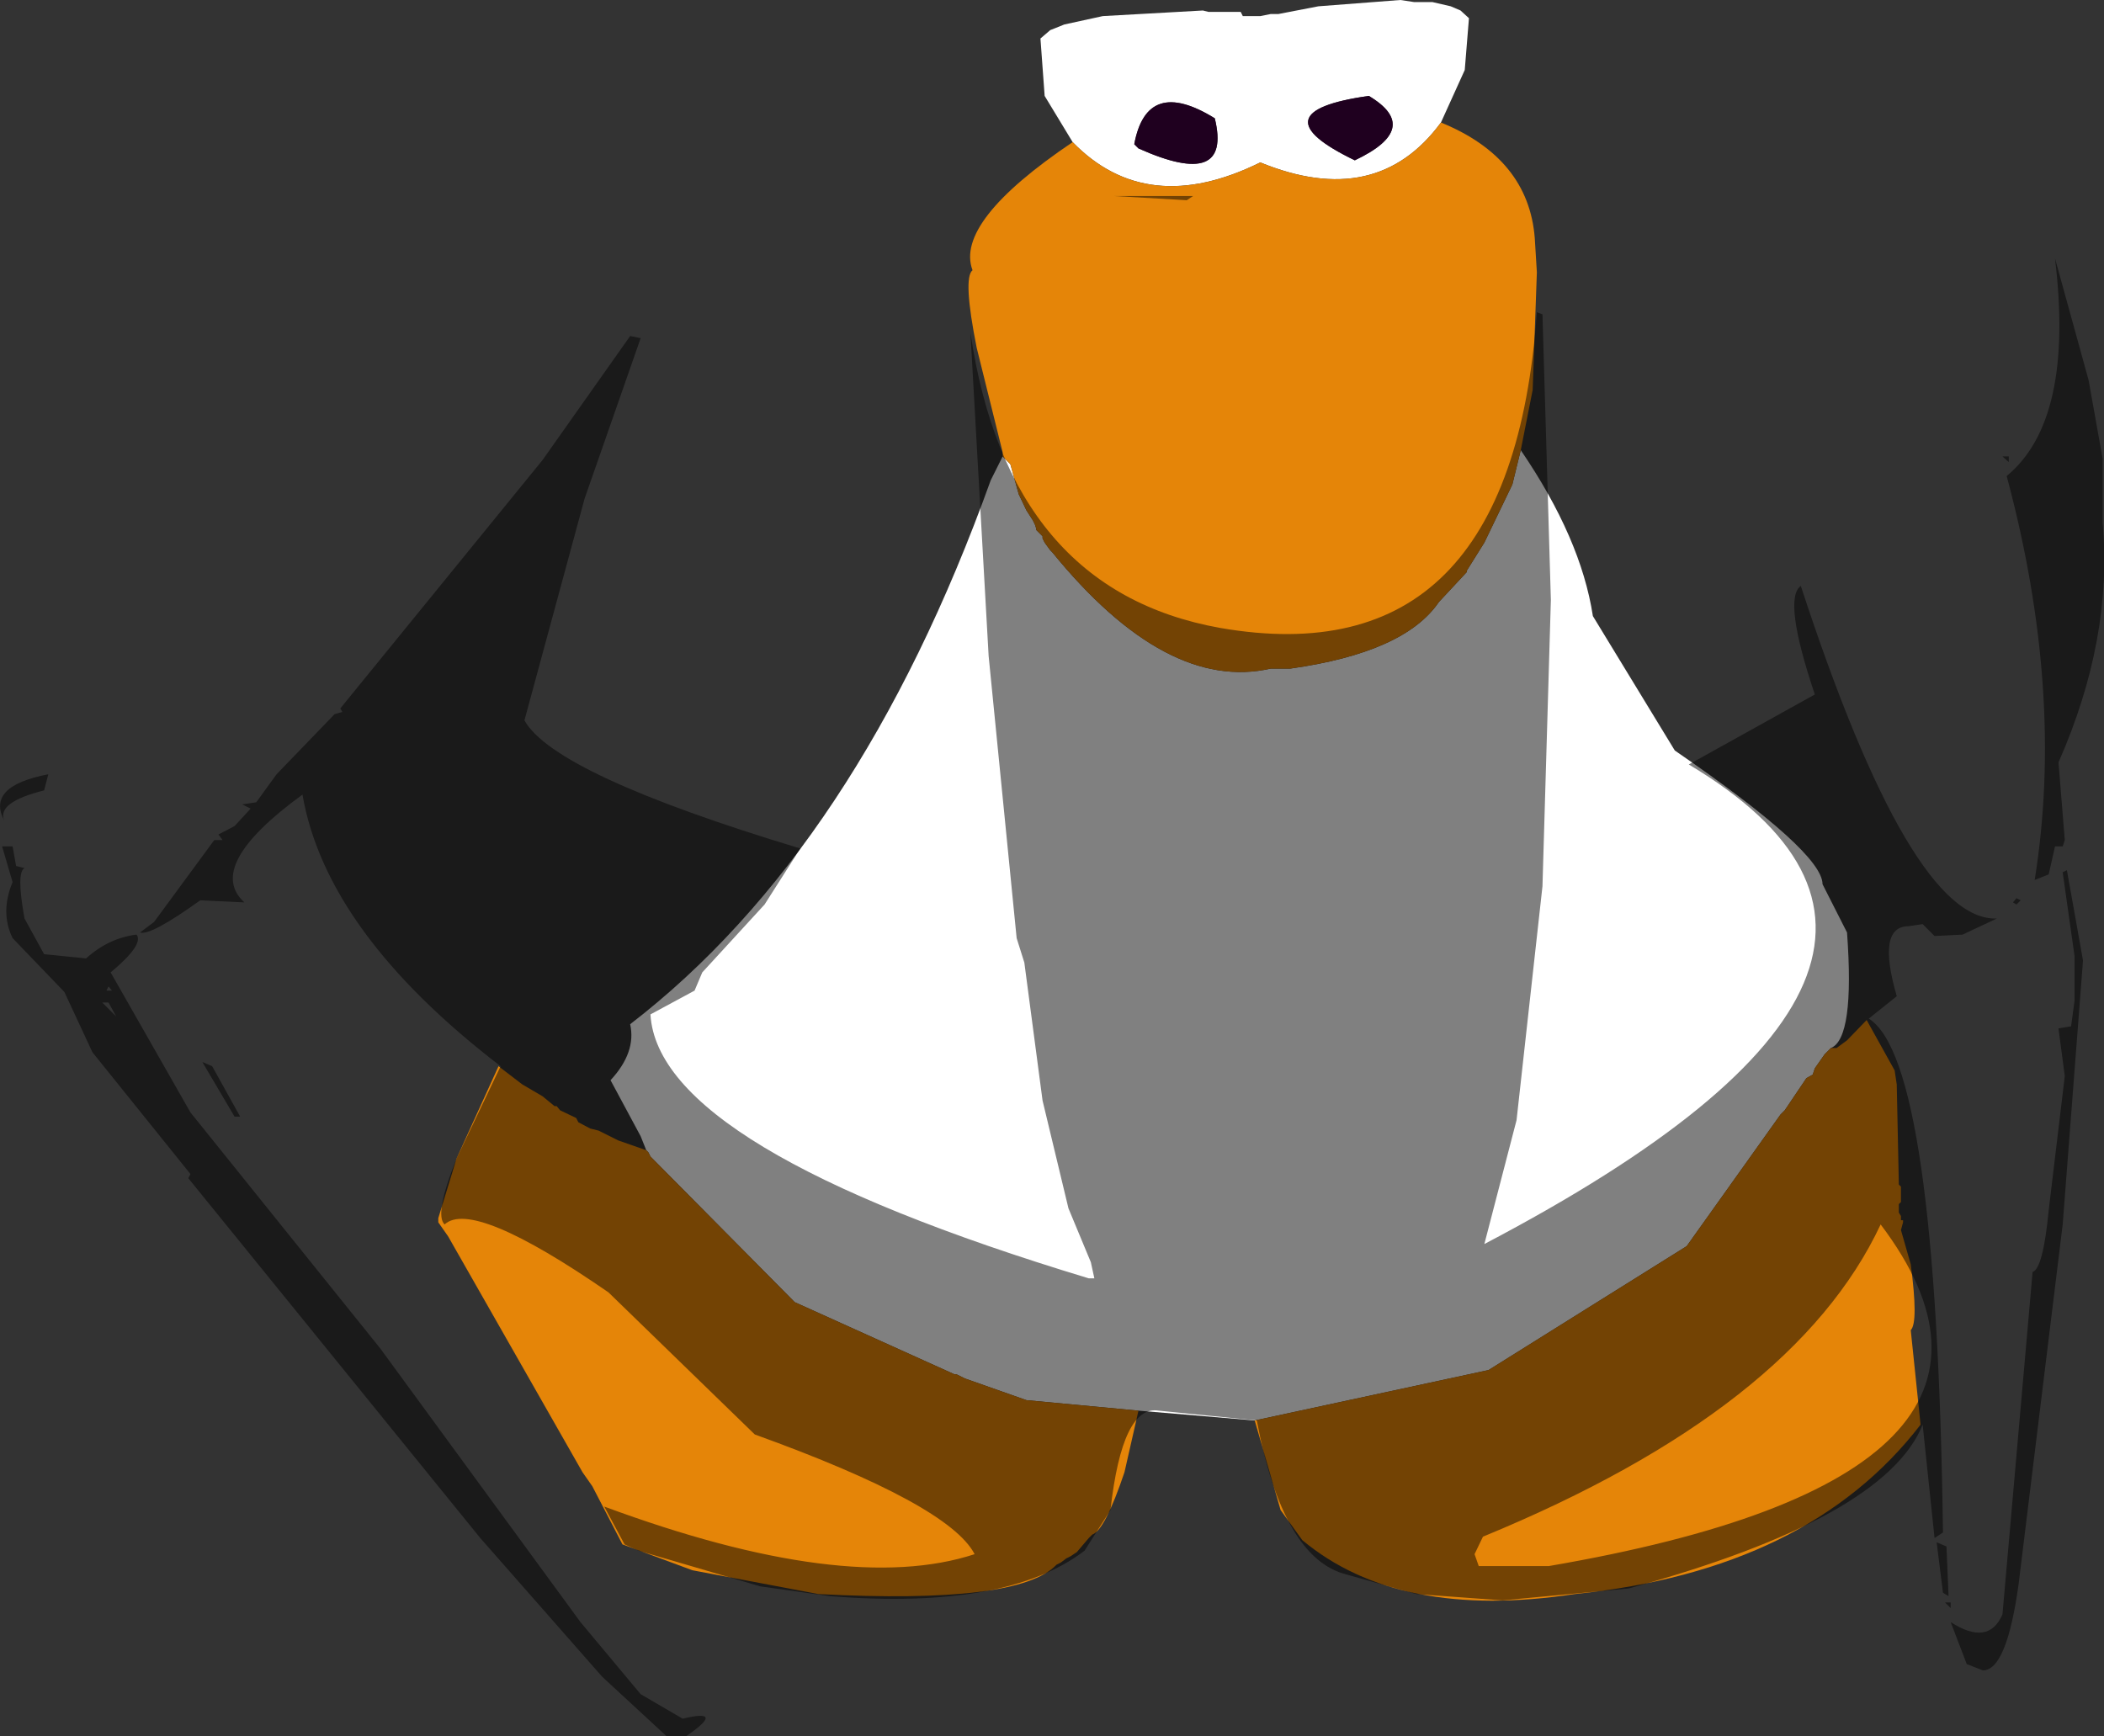 <?xml version="1.0" encoding="UTF-8" standalone="no"?>
<svg xmlns:ffdec="https://www.free-decompiler.com/flash" xmlns:xlink="http://www.w3.org/1999/xlink" ffdec:objectType="shape" height="124.0px" width="150.25px" xmlns="http://www.w3.org/2000/svg">
  <rect width="100%" height="100%" fill="#333333" stroke="none"/>
  <g transform="matrix(1.0, 0.0, 0.0, 1.0, 84.9, 13.75)">
    <path d="M-8.3 -3.6 L-10.3 -6.9 -10.6 -11.0 -9.9 -11.6 -8.9 -12.0 -6.15 -12.6 1.0 -13.0 1.4 -12.9 3.7 -12.9 3.85 -12.6 5.1 -12.6 5.85 -12.75 6.4 -12.75 9.25 -13.3 15.1 -13.75 16.1 -13.6 17.4 -13.6 18.7 -13.3 19.4 -13.0 20.0 -12.45 19.7 -8.75 18.0 -5.0 Q13.4 1.25 5.1 -2.15 -3.0 1.85 -8.3 -3.6 M23.7 18.4 Q28.0 24.7 28.85 30.25 L34.7 39.85 Q45.25 47.1 45.25 49.4 L47.0 52.85 Q47.55 60.4 45.85 61.1 L45.4 61.55 44.7 62.55 44.55 63.0 44.1 63.25 42.55 65.55 42.25 65.85 35.55 75.25 21.4 84.1 4.7 87.7 -3.6 87.0 -11.6 86.25 -16.0 84.7 -16.6 84.4 -16.75 84.4 -28.15 79.25 -38.45 68.85 -38.6 68.55 -38.75 68.4 -39.15 67.4 -41.3 63.4 Q-39.45 61.4 -39.9 59.4 -23.6 46.85 -14.15 20.55 L-13.3 18.85 -12.75 19.4 -12.15 21.55 -11.6 22.7 -11.15 23.4 -11.0 23.7 -10.9 24.0 -10.9 24.1 -10.45 24.55 -10.45 24.7 -10.3 25.0 -9.9 25.55 -9.75 25.7 Q-1.6 35.7 5.85 34.0 L7.25 34.0 Q15.4 32.85 17.85 29.25 L19.85 27.1 19.85 27.0 21.1 25.0 23.1 20.85 23.7 18.4 M12.85 -6.9 Q4.7 -5.75 11.85 -2.3 16.7 -4.6 12.85 -6.9 M-3.6 -3.15 Q3.1 -0.15 1.85 -5.3 -3.0 -8.3 -3.9 -3.45 L-3.6 -3.15" fill="#ffffff" fill-rule="evenodd" stroke="none"/>
    <path d="M12.85 -6.9 Q16.7 -4.6 11.85 -2.3 4.7 -5.75 12.85 -6.9 M-3.6 -3.15 L-3.9 -3.45 Q-3.0 -8.3 1.85 -5.3 3.1 -0.15 -3.6 -3.15" fill="#1f001f" fill-rule="evenodd" stroke="none"/>
    <path d="M-8.3 -3.6 Q-3.0 1.85 5.1 -2.15 13.4 1.25 18.0 -5.0 24.25 -2.45 24.7 3.25 L24.85 5.7 24.55 14.1 23.7 18.4 23.1 20.85 21.1 25.0 19.85 27.0 19.85 27.1 17.85 29.25 Q15.4 32.85 7.25 34.0 L5.85 34.0 Q-1.6 35.7 -9.75 25.7 L-9.9 25.55 -10.3 25.0 -10.45 24.7 -10.45 24.55 -10.9 24.1 -10.9 24.0 -11.0 23.7 -11.15 23.4 -11.6 22.7 -12.15 21.55 -12.75 19.4 -13.3 18.85 -13.3 18.55 -15.15 11.1 Q-16.15 6.1 -15.45 5.55 -16.75 2.1 -8.3 -3.6 M45.85 61.1 L46.25 61.1 47.0 60.55 48.4 59.1 50.4 62.7 50.55 63.7 50.7 70.85 50.85 71.0 50.85 72.1 50.7 72.25 50.7 72.85 50.85 73.1 50.85 73.4 51.0 73.4 51.0 73.55 50.85 74.1 51.55 76.55 Q52.1 80.7 51.55 81.25 L52.25 88.0 Q44.25 98.4 27.55 100.1 15.0 102.0 8.1 96.25 L6.55 94.1 4.7 87.7 21.4 84.1 35.55 75.25 42.25 65.85 42.55 65.55 44.1 63.25 44.55 63.0 44.7 62.55 45.4 61.55 45.85 61.1 M-3.6 87.0 L-4.6 91.4 Q-6.0 95.55 -6.9 95.85 L-7.15 96.1 -8.0 97.1 -8.45 97.4 -8.75 97.55 -9.15 97.85 -9.45 98.0 Q-12.15 100.85 -26.45 100.1 L-35.45 98.4 -40.45 96.55 -42.6 92.4 -43.3 91.4 -52.9 74.55 -53.6 73.55 -53.6 73.25 -52.3 69.0 -49.3 62.4 -47.6 63.7 -46.15 64.55 -45.3 65.25 -45.15 65.25 -44.9 65.55 -43.75 66.1 -43.6 66.4 -42.75 66.85 -42.15 67.0 -40.75 67.7 -38.75 68.4 -38.6 68.55 -38.45 68.85 -28.15 79.25 -16.75 84.4 -16.6 84.4 -16.0 84.7 -11.6 86.25 -3.6 87.0" fill="#e58508" fill-rule="evenodd" stroke="none"/>
    <path d="M64.25 13.4 L65.25 19.0 65.25 23.55 Q66.0 31.85 62.1 40.7 L62.55 46.25 62.4 46.7 61.85 46.7 61.4 48.7 60.4 49.1 Q62.55 35.7 58.4 20.25 63.25 16.25 61.85 4.7 L64.25 13.4 M58.1 18.85 L58.55 18.85 58.55 19.25 58.1 18.85 M43.7 28.1 Q51.55 52.1 57.7 51.85 L55.25 53.0 53.25 53.1 52.4 52.25 51.4 52.4 Q49.1 52.4 50.55 57.4 L48.55 59.0 Q53.4 62.0 53.85 95.7 L53.25 96.1 52.4 88.0 Q49.7 94.7 31.4 99.7 L22.4 100.55 16.25 100.1 11.25 98.7 Q6.7 97.55 4.85 87.7 L-2.15 87.0 Q-4.75 86.55 -5.6 94.1 L-7.45 97.0 Q-13.0 101.25 -25.6 100.25 L-30.6 99.55 -39.3 97.0 -40.3 96.55 -41.75 93.85 Q-24.45 100.25 -15.3 97.25 -17.15 93.7 -31.0 88.7 L-41.45 78.55 Q-51.15 71.85 -53.15 73.7 -53.9 73.0 -52.3 69.0 L-49.15 62.4 Q-61.6 52.85 -63.3 43.0 -70.3 48.1 -67.45 50.7 L-70.6 50.55 Q-74.15 53.1 -74.9 52.85 L-73.9 52.1 -69.6 46.25 -69.0 46.25 -69.3 45.85 -68.15 45.25 -67.0 44.0 -67.6 43.7 -66.6 43.55 -65.15 41.55 -61.0 37.25 -60.45 37.1 -60.6 36.85 -46.15 19.1 -39.9 10.25 -39.15 10.4 -43.15 21.85 -47.45 37.7 Q-45.3 41.55 -27.75 46.85 L-30.3 50.85 -34.75 55.7 -35.3 57.0 -38.45 58.7 Q-37.9 68.25 -7.15 77.55 L-6.75 77.55 -7.0 76.4 -8.6 72.55 -10.45 64.85 -11.75 55.0 -12.3 53.25 -14.3 33.1 -15.6 10.0 Q-12.9 28.4 2.25 31.1 23.0 34.7 24.85 8.55 L25.25 8.7 25.85 29.1 25.25 49.55 23.4 66.25 21.1 75.1 Q59.4 55.0 35.7 40.85 L44.7 35.85 Q42.4 29.0 43.7 28.1 M62.7 48.4 L63.85 54.85 62.4 73.7 59.25 99.4 Q58.4 105.55 56.7 105.55 L55.55 105.1 54.4 102.1 Q57.1 103.85 58.1 101.55 L60.25 77.1 Q61.0 76.85 61.4 72.7 L62.55 63.1 62.1 59.7 63.0 59.55 63.25 57.7 63.25 54.55 62.4 48.55 62.7 48.4 M20.7 98.1 L25.7 98.1 Q63.0 91.7 49.4 73.7 43.25 86.85 21.0 96.0 L20.4 97.25 20.7 98.1 M58.85 50.7 L59.1 50.4 59.4 50.55 59.1 50.85 58.85 50.7 M53.4 96.4 L54.1 96.7 54.25 100.25 53.85 100.0 53.4 96.4 M54.0 100.7 L54.4 100.7 54.4 101.1 54.0 100.7 M-5.35 0.25 L0.3 0.25 -0.15 0.55 -5.35 0.25 M-77.3 57.0 L-76.9 57.0 -77.15 56.7 -77.3 57.0 M-77.15 57.85 L-77.6 57.85 -76.6 58.85 -77.15 57.85 M-78.3 61.4 L-80.3 57.1 -84.0 53.25 Q-84.9 51.4 -84.0 49.25 L-84.75 46.7 -84.0 46.7 -83.75 48.1 -83.15 48.25 Q-83.75 48.55 -83.15 51.85 L-81.75 54.4 -78.75 54.7 Q-77.15 53.25 -75.15 53.0 -74.6 53.7 -77.0 55.7 L-71.3 65.7 -57.75 82.55 -43.45 102.1 -39.15 107.25 -36.15 109.0 Q-33.0 108.25 -35.9 110.25 L-37.3 110.25 -41.9 106.0 -50.6 96.1 -71.45 70.4 -71.3 70.1 -78.3 61.4 M-67.75 66.0 L-68.15 66.0 -70.45 62.1 -69.75 62.4 -67.75 66.0 M-81.45 41.55 L-81.75 42.7 Q-85.15 43.55 -84.6 44.85 -85.9 42.4 -81.45 41.55" fill="#000000" fill-opacity="0.498" fill-rule="evenodd" stroke="none"/>
  </g>
</svg>
